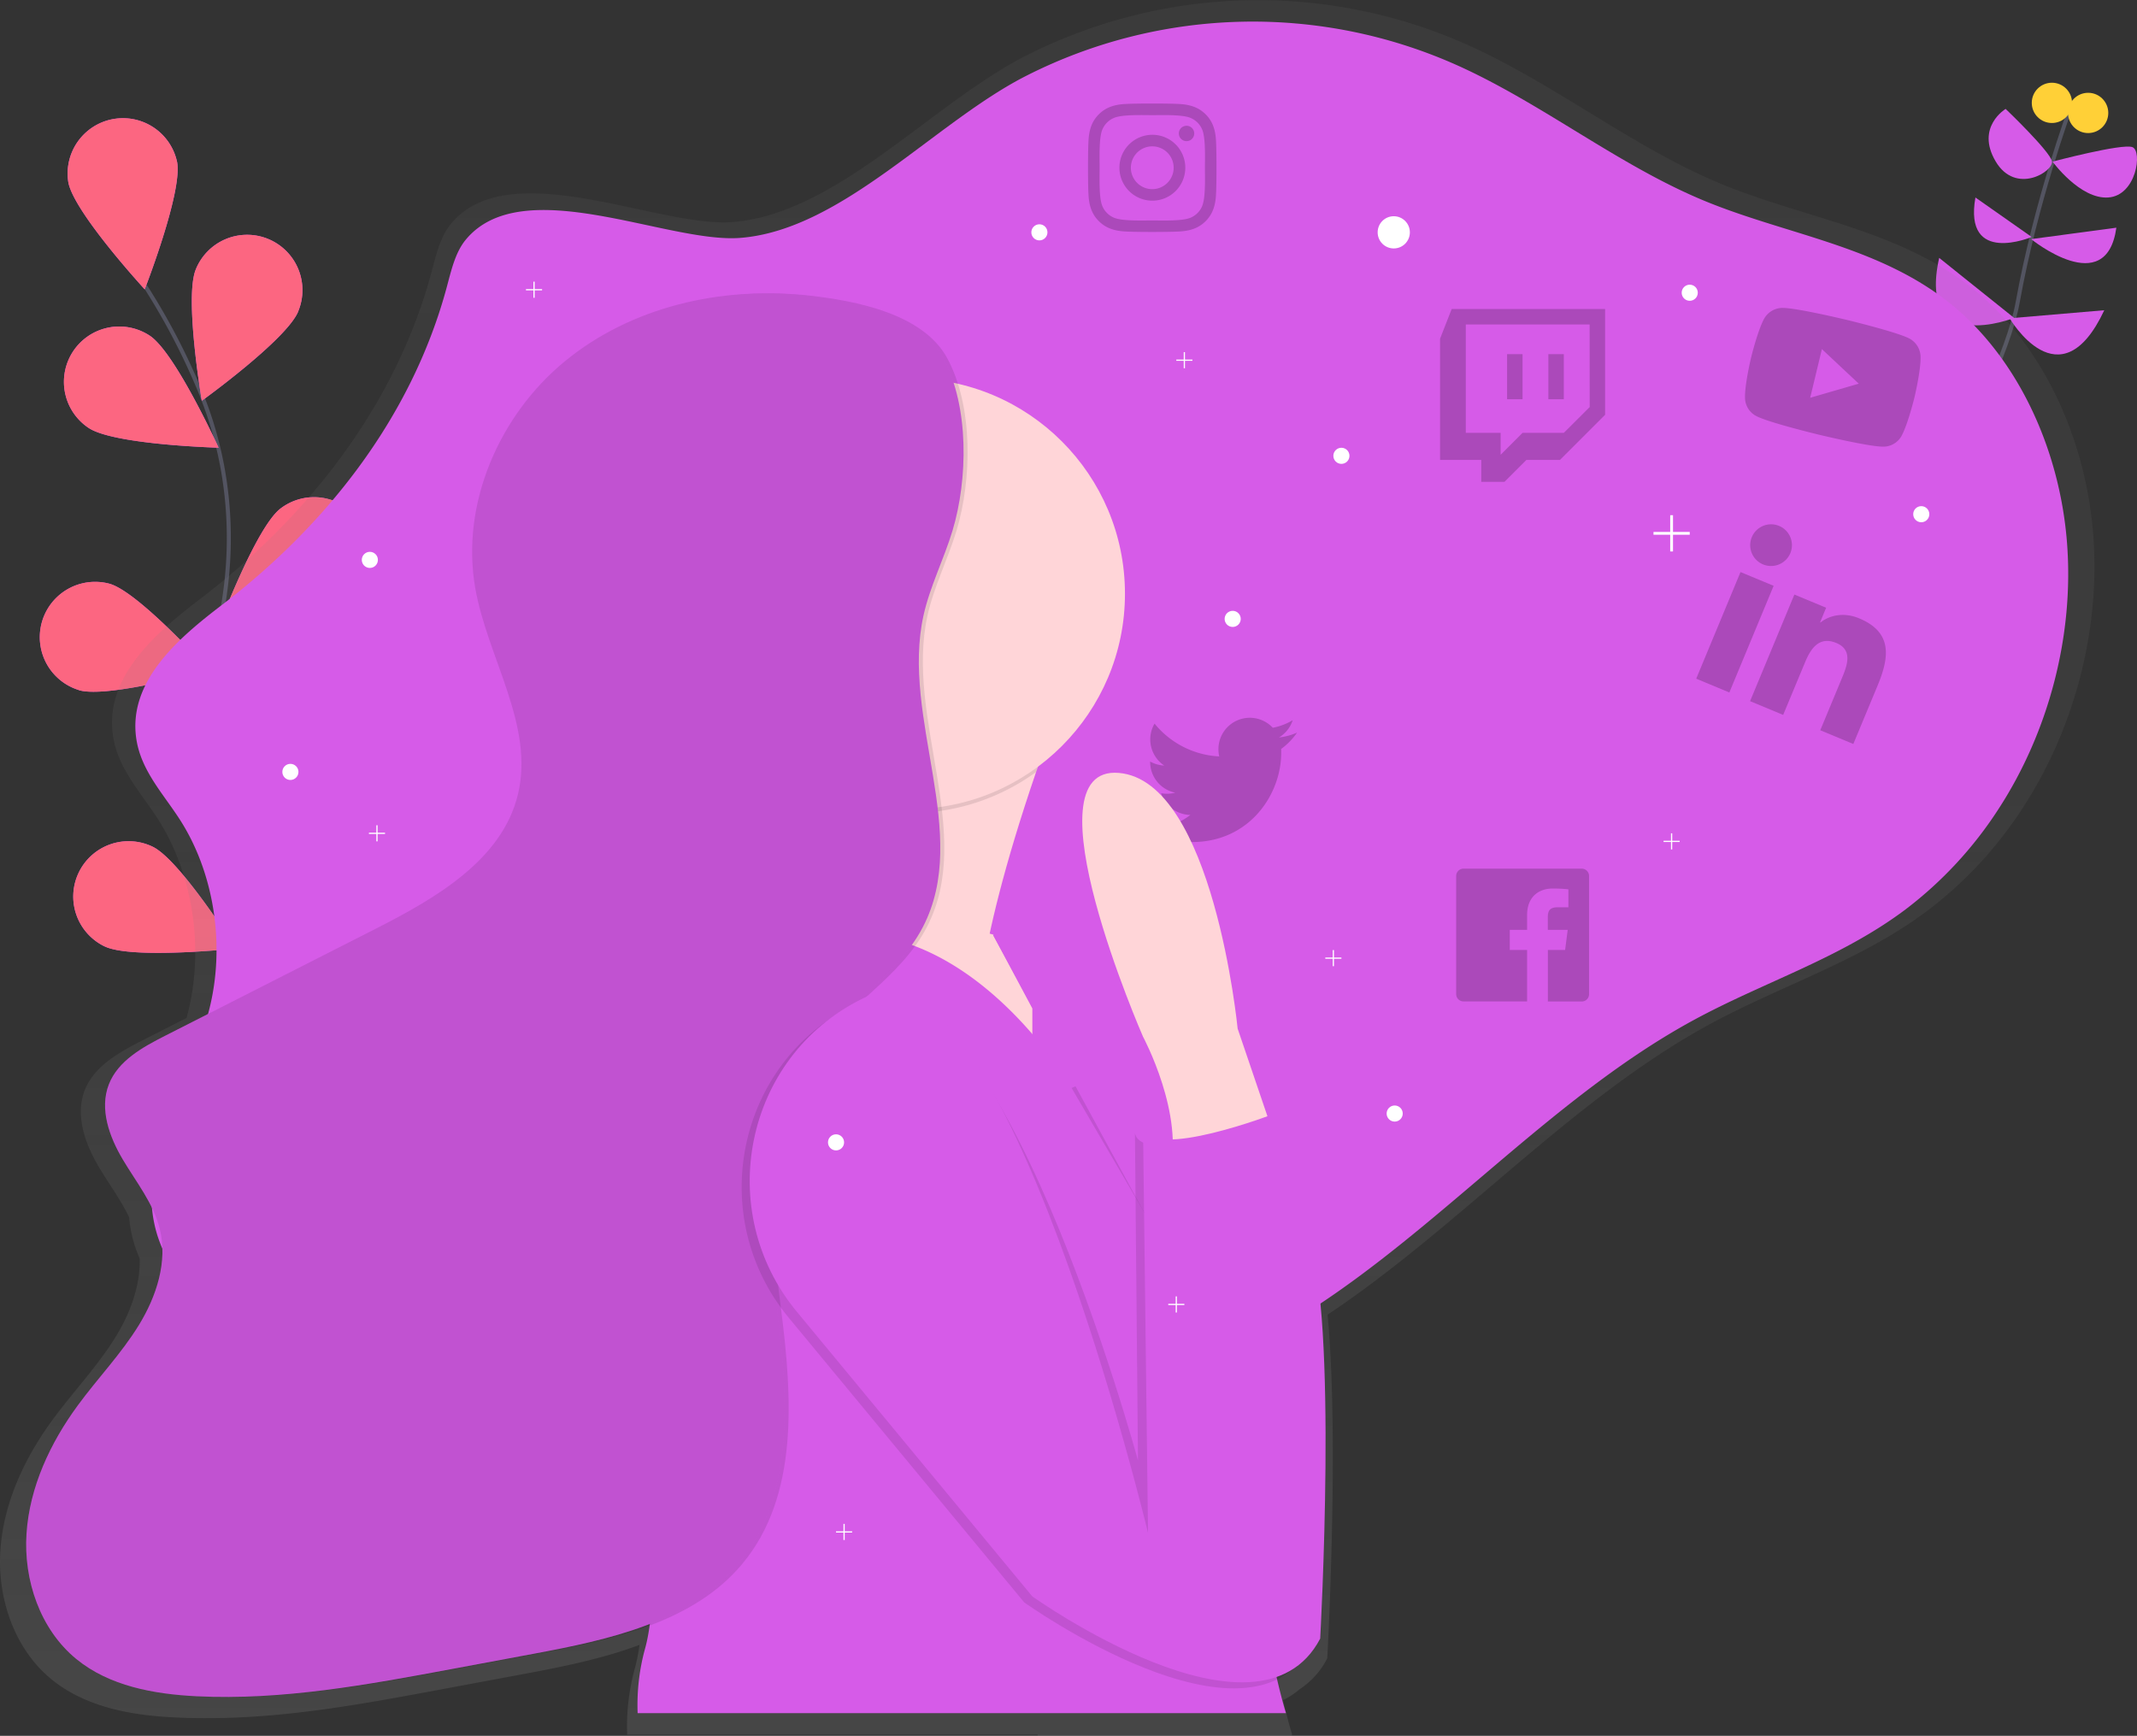 <svg id="028cd87a-0b35-461a-bfe3-3b7f66159f45" data-name="Layer 1" xmlns="http://www.w3.org/2000/svg" xmlns:xlink="http://www.w3.org/1999/xlink" width="1061.37" height="862.18" viewBox="0 0 1061.37 862.18"><rect x="0" y="0" width="1061.37" height="862.18" fill="#333333" stroke="none"/><defs><linearGradient id="9d8dd509-b6b1-49aa-9217-31324d378028" x1="589.43" y1="881.09" x2="589.43" y2="18.91" gradientUnits="userSpaceOnUse"><stop offset="0" stop-color="gray" stop-opacity="0.25"/><stop offset="0.54" stop-color="gray" stop-opacity="0.12"/><stop offset="1" stop-color="gray" stop-opacity="0.1"/></linearGradient></defs><title>social_ideas</title><path d="M209.12,550.42s-58.69-115-32.93-212.55c10.81-41,8.83-84.27-7.08-123.52A329,329,0,0,0,141.4,161" transform="translate(-69.31 -18.91)" fill="none" stroke="#535461" stroke-miterlimit="10" stroke-width="2"/><path d="M157.27,99.37c2.8,14.92-16.09,63.24-16.09,63.24s-35.12-38.19-37.92-53.1a27.48,27.48,0,0,1,54-10.14Z" transform="translate(-69.31 -18.91)" fill="#d65be8"/><path d="M217.42,173.62c-5.76,14-47.88,44.34-47.88,44.34s-8.73-51.14-3-65.19a27.48,27.48,0,1,1,50.85,20.85Z" transform="translate(-69.31 -18.91)" fill="#d65be8"/><path d="M242,315.17c-12.06,9.22-63.71,14.1-63.71,14.1s18.28-48.56,30.34-57.77A27.48,27.48,0,0,1,242,315.17Z" transform="translate(-69.31 -18.91)" fill="#d65be8"/><path d="M236.42,426.46C226.09,437.58,176,451.12,176,451.12s9.81-50.95,20.14-62.07a27.48,27.48,0,0,1,40.27,37.4Z" transform="translate(-69.31 -18.91)" fill="#d65be8"/><path d="M113.37,231.48c12.65,8.39,64.51,9.8,64.51,9.8s-21.5-47.22-34.15-55.61a27.48,27.48,0,1,0-30.37,45.81Z" transform="translate(-69.31 -18.91)" fill="#d65be8"/><path d="M108.54,361.72c14.58,4.22,64.49-10,64.49-10s-34.64-38.62-49.22-42.84a27.48,27.48,0,0,0-15.27,52.79Z" transform="translate(-69.31 -18.91)" fill="#d65be8"/><path d="M121.21,488.94c13.66,6.62,65.24,1.09,65.24,1.09s-27.62-43.92-41.27-50.54a27.48,27.48,0,1,0-24,49.45Z" transform="translate(-69.31 -18.91)" fill="#d65be8"/><path d="M157.27,99.37c2.8,14.92-16.09,63.24-16.09,63.24s-35.12-38.19-37.92-53.1a27.48,27.48,0,0,1,54-10.14Z" transform="translate(-69.31 -18.91)" fill="#fc6681"/><path d="M217.42,173.62c-5.76,14-47.88,44.34-47.88,44.34s-8.73-51.14-3-65.19a27.48,27.48,0,1,1,50.85,20.85Z" transform="translate(-69.31 -18.91)" fill="#fc6681"/><path d="M242,315.17c-12.06,9.22-63.71,14.1-63.71,14.1s18.28-48.56,30.34-57.77A27.48,27.48,0,0,1,242,315.17Z" transform="translate(-69.31 -18.91)" fill="#fc6681"/><path d="M236.42,426.46C226.09,437.58,176,451.12,176,451.12s9.81-50.95,20.14-62.07a27.48,27.48,0,0,1,40.27,37.4Z" transform="translate(-69.31 -18.91)" fill="#fc6681"/><path d="M113.37,231.48c12.65,8.39,64.51,9.8,64.51,9.8s-21.5-47.22-34.15-55.61a27.48,27.48,0,1,0-30.37,45.81Z" transform="translate(-69.31 -18.91)" fill="#fc6681"/><path d="M108.54,361.72c14.58,4.22,64.49-10,64.49-10s-34.64-38.62-49.22-42.84a27.48,27.48,0,0,0-15.27,52.79Z" transform="translate(-69.31 -18.91)" fill="#fc6681"/><path d="M121.21,488.94c13.66,6.62,65.24,1.09,65.24,1.09s-27.62-43.92-41.27-50.54a27.48,27.48,0,1,0-24,49.45Z" transform="translate(-69.31 -18.91)" fill="#fc6681"/><path d="M987.94,336.08S1062.43,219,1071.43,169s26-96,26-96" transform="translate(-69.31 -18.91)" fill="none" stroke="#535461" stroke-miterlimit="10" stroke-width="2"/><path d="M1114.43,173l-47,4S1092.43,220,1114.43,173Z" transform="translate(-69.31 -18.91)" fill="#d65be8"/><path d="M1032.43,147l37.22,29.81S1021.43,196,1032.43,147Z" transform="translate(-69.31 -18.91)" fill="#d65be8"/><path d="M1120.43,132l-42.32,5.67S1115.43,168,1120.43,132Z" transform="translate(-69.31 -18.91)" fill="#d65be8"/><path d="M1050.43,117l27.94,19.61S1044.43,151,1050.43,117Z" transform="translate(-69.31 -18.91)" fill="#d65be8"/><path d="M1088.74,99.19S1123.43,90,1128.43,92s2,24-12,25S1088.74,99.19,1088.74,99.19Z" transform="translate(-69.31 -18.91)" fill="#d65be8"/><path d="M1065.43,73s22,21,23,26-18,17-28,0S1065.43,73,1065.43,73Z" transform="translate(-69.31 -18.91)" fill="#d65be8"/><circle cx="1037.11" cy="56.09" r="10" fill="#ffd037"/><circle cx="1019.11" cy="51.09" r="10" fill="#ffd037"/><path d="M1108.88,283.77c-3.89-48.19-25.81-94.63-60.21-121.83-36.82-29.12-83.33-34.56-125.23-52-43.27-18.06-81.76-49.11-124.61-68.47a254.8,254.8,0,0,0-219.77,5c-46.64,23.54-93.9,78.57-145.84,82.71-37,2.95-111.12-34.12-140,.95-5.27,6.4-7.31,15.4-9.58,23.87-18.3,68.19-63.37,123-114.69,162.24-21.74,16.6-48.2,38.86-43.45,68.61,2.56,16,13.8,27.74,22.16,40.76,17.51,27.25,23.19,64.3,14.84,96.92-.17.65-.35,1.3-.53,2l-21.84,11.1c-11.56,5.87-24,12.74-28.75,24.81-4.88,12.52.25,26.69,7.12,38.25,4.92,8.27,10.8,16.17,14.93,24.78a66.73,66.73,0,0,0,1.26,8.4,64.78,64.78,0,0,0,4,12.14c.37,13.57-4.77,27.29-12,39-9,14.61-21,27.07-31.11,40.9C81.53,743,71,765.4,69.49,789.12s6.93,48.74,25.3,63.82c16.86,13.84,39.64,18,61.42,19q8.28.41,16.55.35c38.84,0,77.48-7.14,115.75-14.28l41.41-7.72c19-3.55,38.85-7.55,57-14.38a91.33,91.33,0,0,1-2.21,11.3,108,108,0,0,0-3.9,33.29v0H584.65c0,.17.07.34.11.51H711.08l-.22-.51h.22s-1.93-6.08-4.51-17.15a37.6,37.6,0,0,0,8.21-5.4,40,40,0,0,0,13.74-15.4s6.08-108.84.14-170.65c65.47-43.56,121.68-107.38,190.43-144.61C954.83,508,993.73,496,1026.84,471.06a201.3,201.3,0,0,0,47.36-51.26C1099.26,381.19,1112.77,332,1108.88,283.77Z" transform="translate(-69.31 -18.91)" fill="url(#9d8dd509-b6b1-49aa-9217-31324d378028)"/><path d="M300.61,138c-5.14,6.24-7.12,15-9.34,23.27-17.84,66.49-61.78,120-111.83,158.18-21.19,16.18-47,37.89-42.36,66.89,2.49,15.58,13.45,27,21.61,39.74,17.08,26.57,22.61,62.7,14.47,94.5-9.26,36.19-35.12,70-27.11,106.56,4.94,22.56,21.7,38.56,37.82,52.34q37.71,32.23,77.83,60.37c17.93,12.58,37,24.82,57.89,26.41,18.4,1.41,36.42-5.58,53.88-12.49,15.26-6,30.91-12.31,43.23-24.4,8-7.89,14.46-18.08,23.39-24.53,21-15.17,47.94-5.55,72,.91a250.72,250.72,0,0,0,171.6-15.71c82.89-39,146.07-120.75,227.12-164.64,34.86-18.88,72.78-30.59,105.06-54.9a196.26,196.26,0,0,0,46.18-50c24.44-37.65,37.61-85.65,33.82-132.63s-25.17-92.27-58.7-118.79c-35.9-28.39-81.24-33.69-122.1-50.74-42.19-17.61-79.71-47.88-121.49-66.76a248.43,248.43,0,0,0-214.28,4.84c-45.47,22.95-91.55,76.61-142.2,80.64C401,140,328.79,103.85,300.61,138Z" transform="translate(-69.31 -18.91)" fill="#d65be8"/><path d="M705.64,390.83c0,.68,0,1.35,0,2,0,20.59-15.67,44.32-44.32,44.32a44,44,0,0,1-23.92-7,32.22,32.22,0,0,0,3.76.19,31.2,31.2,0,0,0,19.34-6.65A15.6,15.6,0,0,1,646,412.92a19.64,19.64,0,0,0,2.94.24,16.47,16.47,0,0,0,4.1-.53,15.58,15.58,0,0,1-12.49-15.29v-.19a15.69,15.69,0,0,0,7,2,15.6,15.6,0,0,1-4.82-20.83,44.28,44.28,0,0,0,32.12,16.3,17.58,17.58,0,0,1-.39-3.57,15.59,15.59,0,0,1,27-10.66,30.67,30.67,0,0,0,9.89-3.76,15.53,15.53,0,0,1-6.85,8.58,31.23,31.23,0,0,0,9-2.41,33.48,33.48,0,0,1-7.81,8.05Z" transform="translate(-69.31 -18.91)" opacity="0.2"/><path d="M583.88,402.41C551.3,497.68,555,529.81,555,529.81l7,54s-141,20-119-46c12.61-37.84,9.78-98.7,5.06-143.73-3.51-33.52-8.06-58.27-8.06-58.27l162,17C595,371,589,387.47,583.88,402.41Z" transform="translate(-69.31 -18.91)" fill="#ffd5d8"/><path d="M602,352.81c-7,18.17-13,34.66-18.16,49.6a107,107,0,0,1-135.78-8.33c-3.51-33.52-8.06-58.27-8.06-58.27Z" transform="translate(-69.31 -18.91)" opacity="0.1"/><circle cx="451.73" cy="294.9" r="107" fill="#ffd5d8"/><path d="M593,589.81l-63-27,11-84a136,136,0,0,1,27.07,6c24.26,7.86,57,25.61,63.89,64.83a1.42,1.42,0,0,1,0,.2C643,613.81,593,589.81,593,589.81Z" transform="translate(-69.31 -18.91)" fill="#ffd5d8"/><path d="M632,549.61l-8.46,12.7-33.88,2.26V541.8s-8.12-26.49-8.12-28.49S568,487.56,568,487.56l-5.46-4.25,5.57,1.47C592.37,492.64,625.16,510.39,632,549.61Z" transform="translate(-69.31 -18.91)" opacity="0.05"/><path d="M562.54,483.31l19.5,36.5v45l27,7-17-47S572.54,487.31,562.54,483.31Z" transform="translate(-69.31 -18.91)" fill="#d65be8"/><path d="M386,869.81v0a105.35,105.35,0,0,1,3.8-32.46c12.76-46.89-8.8-199.5-8.8-199.5s6-130,86-152c76.39-21,130,65.57,134.66,73.43.23.37.34.57.34.57l31.8-13.91.2-.09c0,.16,0,.33,0,.5.25,7.11,5.72,21.13,13.29,37.34a474,474,0,0,1,29.88,83.75,484.53,484.53,0,0,1,14.41,96.5C694.69,827.79,708,869.81,708,869.81Z" transform="translate(-69.31 -18.91)" fill="#d65be8"/><path d="M677.22,667.4l4.32,28.91-80-137,.16-.07,31.84-13.93.3.59.21.41c.25,7.11,5.72,21.13,13.29,37.34A474,474,0,0,1,677.22,667.4Z" transform="translate(-69.31 -18.91)" opacity="0.1"/><path d="M471.59,165.76C429.43,161,384.82,171.34,352,198.23s-52,71.12-44.63,112.9c6.17,34.76,29.47,68.11,21.16,102.41-7.89,32.58-40.9,51.56-70.78,66.75L153.36,533.35c-11.27,5.73-23.44,12.42-28,24.19-4.76,12.21.24,26,6.94,37.29s15.25,21.81,18.38,34.54c4,16.23-1.66,33.46-10.39,47.7s-20.46,26.4-30.33,39.88C96.23,735.65,86,757.52,84.48,780.64s6.76,47.52,24.66,62.23c16.43,13.5,38.64,17.51,59.89,18.56,42.62,2.1,85-5.76,127-13.58l40.37-7.53c37.17-6.93,77.46-15.63,101.64-44.71,28-33.62,24.77-82.48,19.27-125.86S446.59,578.25,472,542.63c16.61-23.33,44.42-37.8,57.63-63.21,24.18-46.47-11-103.71.35-154.84,3.22-14.48,10.1-27.87,14.39-42.07,7.63-25.27,8.44-61.7-4.64-85.76C527.7,174.7,494.27,168.31,471.59,165.76Z" transform="translate(-69.31 -18.91)" opacity="0.1"/><path d="M469.59,165.76C427.43,161,382.82,171.34,350,198.23s-52,71.12-44.63,112.9c6.17,34.76,29.47,68.11,21.16,102.41-7.89,32.58-40.9,51.56-70.78,66.75L151.36,533.35c-11.27,5.73-23.44,12.42-28,24.19-4.76,12.21.24,26,6.94,37.29s15.25,21.81,18.38,34.54c4,16.23-1.66,33.46-10.39,47.7s-20.46,26.4-30.33,39.88C94.23,735.65,84,757.52,82.48,780.64s6.76,47.52,24.66,62.23c16.43,13.5,38.64,17.51,59.89,18.56,42.62,2.1,85-5.76,127-13.58l40.37-7.53c37.17-6.93,77.46-15.63,101.64-44.71,28-33.62,24.77-82.48,19.27-125.86S444.59,578.25,470,542.63c16.61-23.33,44.42-37.8,57.63-63.21,24.18-46.47-11-103.71.35-154.84,3.22-14.48,10.1-27.87,14.39-42.07,7.63-25.27,8.44-61.7-4.64-85.76C525.7,174.7,492.27,168.31,469.59,165.76Z" transform="translate(-69.31 -18.91)" fill="#d65be8"/><path d="M469.59,165.76C427.43,161,382.82,171.34,350,198.23s-52,71.12-44.63,112.9c6.17,34.76,29.47,68.11,21.16,102.41-7.89,32.58-40.9,51.56-70.78,66.75L151.36,533.35c-11.27,5.73-23.44,12.42-28,24.19-4.76,12.21.24,26,6.94,37.29s15.25,21.81,18.38,34.54c4,16.23-1.66,33.46-10.39,47.7s-20.46,26.4-30.33,39.88C94.23,735.65,84,757.52,82.48,780.64s6.76,47.52,24.66,62.23c16.43,13.5,38.64,17.51,59.89,18.56,42.62,2.1,85-5.76,127-13.58l40.37-7.53c37.17-6.93,77.46-15.63,101.64-44.71,28-33.62,24.77-82.48,19.27-125.86S444.59,578.25,470,542.63c16.61-23.33,44.42-37.8,57.63-63.21,24.18-46.47-11-103.71.35-154.84,3.22-14.48,10.1-27.87,14.39-42.07,7.63-25.27,8.44-61.7-4.64-85.76C525.7,174.7,492.27,168.31,469.59,165.76Z" transform="translate(-69.31 -18.91)" opacity="0.1"/><path d="M562.54,483.31l75,137.69,52-26.69s-93-126-105-124S562.54,483.31,562.54,483.31Z" transform="translate(-69.31 -18.91)" fill="#d65be8"/><path d="M701,579.81l-17-50s-12-123-59-127,12,131,12,131,21,39,13,68S701,579.81,701,579.81Z" transform="translate(-69.31 -18.91)" fill="#ffd5d8"/><path d="M461.09,673.47,578,814.81s112,80,143,21c0,0,13-161-2-199s-20-62-20-62-62,24-66,7l1.5,162.5S564,484.81,496,516.81q-1.42.67-2.8,1.35C435,547.1,419.62,623.35,461.09,673.47Z" transform="translate(-69.31 -18.91)" opacity="0.1"/><path d="M465.09,670.47,582,811.81s112,80,143,21c0,0,9-161-6-199s-16-62-16-62-62,24-66,7l2.5,201.5S568,481.81,500,513.81q-1.42.67-2.8,1.35C439,544.1,423.62,620.35,465.09,670.47Z" transform="translate(-69.31 -18.91)" fill="#d65be8"/><circle cx="692.23" cy="115.4" r="8" fill="#fff"/><circle cx="666.23" cy="226.4" r="4" fill="#fff"/><circle cx="516.23" cy="115.4" r="4" fill="#fff"/><circle cx="183.69" cy="278.09" r="4" fill="#fff"/><circle cx="415.23" cy="567.4" r="4" fill="#fff"/><circle cx="144.23" cy="383.4" r="4" fill="#fff"/><circle cx="839.23" cy="145.4" r="4" fill="#fff"/><circle cx="612.23" cy="307.4" r="4" fill="#fff"/><circle cx="954.23" cy="255.4" r="4" fill="#fff"/><circle cx="692.69" cy="553.09" r="4" fill="#fff"/><polygon points="839.23 264.21 830.92 264.21 830.92 255.9 829.53 255.9 829.53 264.21 821.23 264.21 821.23 265.6 829.53 265.6 829.53 273.9 830.92 273.9 830.92 265.6 839.23 265.6 839.23 264.21" fill="#fff"/><polygon points="423.23 760.6 419.54 760.6 419.54 756.9 418.92 756.9 418.92 760.6 415.23 760.6 415.23 761.21 418.92 761.21 418.92 764.9 419.54 764.9 419.54 761.21 423.23 761.21 423.23 760.6" fill="#fff"/><polygon points="588.23 647.6 584.53 647.6 584.53 643.9 583.92 643.9 583.92 647.6 580.23 647.6 580.23 648.21 583.92 648.21 583.92 651.9 584.53 651.9 584.53 648.21 588.23 648.21 588.23 647.6" fill="#fff"/><polygon points="834.23 417.6 830.53 417.6 830.53 413.9 829.92 413.9 829.92 417.6 826.23 417.6 826.23 418.21 829.92 418.21 829.92 421.9 830.53 421.9 830.53 418.21 834.23 418.21 834.23 417.6" fill="#fff"/><polygon points="666.23 475.6 662.53 475.6 662.53 471.9 661.92 471.9 661.92 475.6 658.23 475.6 658.23 476.21 661.92 476.21 661.92 479.9 662.53 479.9 662.53 476.21 666.23 476.21 666.23 475.6" fill="#fff"/><polygon points="191.23 413.6 187.53 413.6 187.53 409.9 186.92 409.9 186.92 413.6 183.23 413.6 183.23 414.21 186.92 414.21 186.92 417.9 187.53 417.9 187.53 414.21 191.23 414.21 191.23 413.6" fill="#fff"/><polygon points="592.23 178.6 588.53 178.6 588.53 174.9 587.92 174.9 587.92 178.6 584.23 178.6 584.23 179.21 587.92 179.21 587.92 182.9 588.53 182.9 588.53 179.21 592.23 179.21 592.23 178.6" fill="#fff"/><polygon points="269.23 143.6 265.54 143.6 265.54 139.9 264.92 139.9 264.92 143.6 261.23 143.6 261.23 144.21 264.92 144.21 264.92 147.9 265.54 147.9 265.54 144.21 269.23 144.21 269.23 143.6" fill="#fff"/><path d="M790.31,172.4l-5.77,14.73v60.22H805v10.88h11.53l10.88-10.88h16.67l22.42-22.42V172.4Zm68.55,48.68L846,233.9h-20.5l-10.88,10.88V233.9h-17.3V180.08h61.5ZM846,194.81v22.4h-7.68v-22.4Zm-20.5,0v22.4h-7.68v-22.4Z" transform="translate(-69.31 -18.91)" opacity="0.2"/><path d="M928.21,362.86,911.76,356l22-52.95,16.45,6.83ZM945,299.27a10.36,10.36,0,1,1,13.52-5.65A10.4,10.4,0,0,1,945,299.27Zm44.78,89.17-16.41-6.82,10.71-25.77c2.55-6.14,5.7-14.07-2.72-17.57s-12.63,2.58-15.5,9.48L954.94,374l-16.43-6.83,22-52.95,15.77,6.55-3,7.22.23.1c3.92-3.25,11.11-5.41,19.11-2.08,16.64,6.91,15.15,19.14,9.24,33.38l-12.09,29.08Z" transform="translate(-69.31 -18.91)" opacity="0.2"/><path d="M641.6,85.86A16.36,16.36,0,1,0,658,102.21,16.33,16.33,0,0,0,641.6,85.86Zm0,27a10.63,10.63,0,1,1,10.63-10.63,10.65,10.65,0,0,1-10.63,10.63Zm20.84-27.66a3.82,3.82,0,1,1-3.82-3.82A3.81,3.81,0,0,1,662.44,85.19Zm10.83,3.87c-.24-5.11-1.41-9.64-5.15-13.37s-8.26-4.9-13.37-5.15c-5.27-.3-21.06-.3-26.32,0-5.1.24-9.62,1.41-13.37,5.14s-4.9,8.26-5.15,13.37c-.3,5.27-.3,21.06,0,26.32.24,5.11,1.41,9.64,5.15,13.37s8.26,4.9,13.37,5.15c5.27.3,21.06.3,26.32,0,5.11-.24,9.64-1.41,13.37-5.15s4.9-8.26,5.15-13.37c.3-5.27.3-21,0-26.31Zm-6.8,32a10.77,10.77,0,0,1-6.06,6.06c-4.2,1.67-14.17,1.28-18.81,1.28s-14.62.37-18.81-1.28a10.77,10.77,0,0,1-6.06-6.06c-1.67-4.2-1.28-14.17-1.28-18.81s-.37-14.62,1.28-18.81a10.77,10.77,0,0,1,6.06-6.06c4.2-1.67,14.17-1.28,18.81-1.28s14.62-.37,18.81,1.28a10.77,10.77,0,0,1,6.06,6.06c1.67,4.2,1.28,14.17,1.28,18.81S668.13,116.84,666.47,121Z" transform="translate(-69.31 -18.91)" opacity="0.2"/><path d="M858.54,454v58.71a3.64,3.64,0,0,1-3.64,3.64H838.08V490.75h8.57l1.28-10h-9.87v-6.36c0-2.89.8-4.85,4.94-4.85h5.27v-8.91a70.91,70.91,0,0,0-7.69-.4c-7.6,0-12.82,4.64-12.82,13.17v7.35h-8.6v10h8.6v25.56H796.18a3.65,3.65,0,0,1-3.64-3.64V454a3.65,3.65,0,0,1,3.64-3.64h58.71A3.65,3.65,0,0,1,858.54,454Z" transform="translate(-69.31 -18.91)" opacity="0.2"/><path d="M1023.19,196.07a10.49,10.49,0,0,0-5.44-8.95c-5.92-3.23-31.29-9.34-31.29-9.34s-25.38-6.11-32.12-5.93a10.49,10.49,0,0,0-8.91,5.49c-3.23,6-6.43,19.25-6.43,19.25s-3.2,13.29-3,20.07a10.33,10.33,0,0,0,5.46,8.83c5.92,3.23,31.29,9.34,31.29,9.34s25.38,6.11,32.12,5.93a10.33,10.33,0,0,0,8.89-5.38c3.23-6,6.43-19.25,6.43-19.25S1023.36,202.85,1023.19,196.07Zm-54.82,20.37,5.81-24.13,18.31,17.17-24.11,7Z" transform="translate(-69.31 -18.91)" opacity="0.2"/></svg>